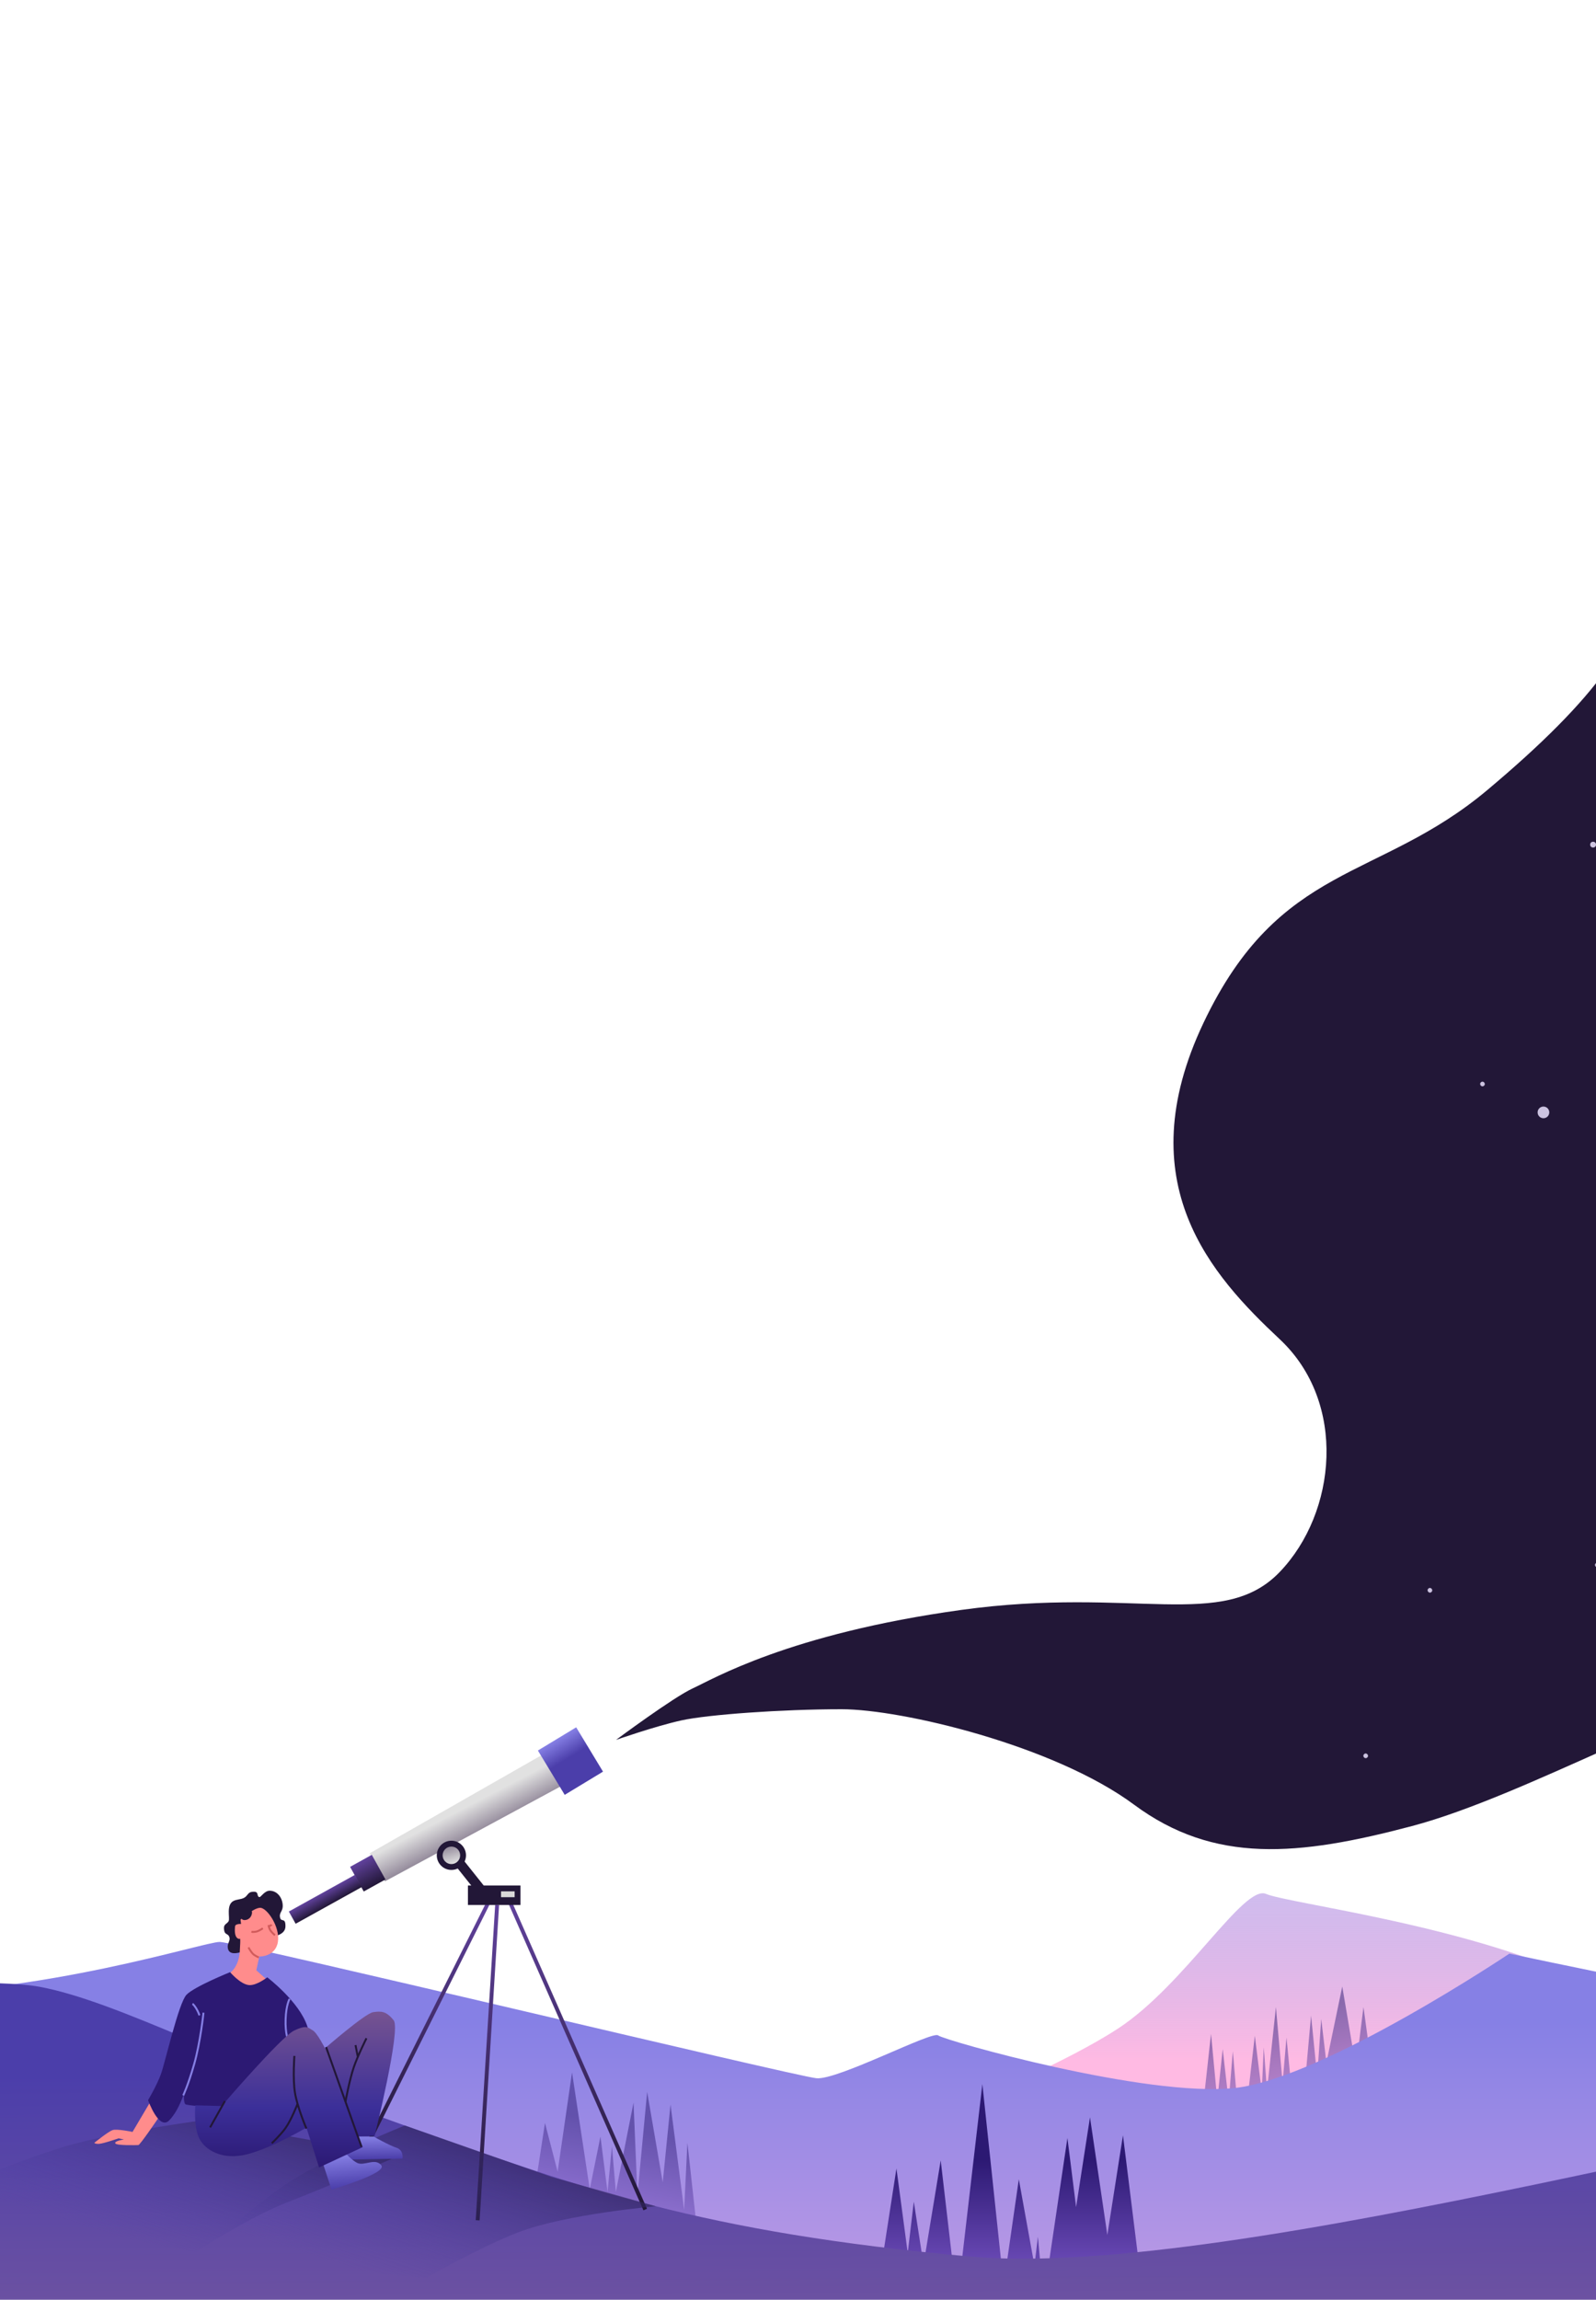 <svg width="820" height="1181" viewBox="0 0 820 1181" fill="none" xmlns="http://www.w3.org/2000/svg">
<g clip-path="url(#clip0_2314_2783)">
<path d="M501 1078.37C501 1078.37 548.126 1058.98 574.587 1041.62C608.817 1019.17 639.047 967.618 650.456 972.585C661.865 977.552 758.382 989.202 817.595 1019.27C859.46 1040.53 914 1087.31 914 1087.31L548.917 1096.25L501 1078.37Z" fill="url(#paint0_linear_2314_2783)"/>
<path d="M5398 52.499C3622.49 52.011 934.5 -9.501 864.999 101C864.999 101 827.5 139.25 821.5 178.75C815.5 218.25 840.47 266.25 842.454 295.75C844.437 325.25 820.142 358.75 764.116 405.75C708.09 452.75 657.518 442.75 618.35 525.25C579.181 607.75 622.812 655.25 657.519 687.75C692.225 720.25 686.771 776.75 657.519 807.25C628.266 837.75 582.652 814.49 493.902 826.75C405.153 839.01 365.917 862.5 356 867C346.084 871.5 316.5 893.5 316.5 893.5C316.5 893.5 336.5 886.5 350 883.5C363.5 880.5 401.682 877.75 432.422 877.75C463.162 877.75 541.499 896.25 582.651 926.75C623.803 957.25 666.938 953.25 725.443 937.75C783.948 922.25 870.219 871.75 913.85 865.75C957.481 859.75 994.667 860.98 1093.83 856.25C1192.99 851.52 1392.3 691.25 1427.5 673.25C1462.7 655.25 1504.35 644.25 1545 645.25C1585.66 646.25 1802.82 724.75 1873.72 733.25C1944.62 741.75 2004.62 718.75 2096.34 738.25C2188.06 757.75 2429.52 946.75 2582.23 965.75C2734.94 984.75 3061.67 911.334 3167.28 949.25C3272.89 987.166 3257.52 1045.25 3327.92 1073.25C3398.32 1101.25 3612.5 1176 3612.5 1176L4586.5 1174C4586.5 1174 4669.41 1152.97 4724.99 1124.75C4841.48 1065.62 4945.61 1127.76 5023.99 1023.25C5079.49 949.25 5109.99 793.75 5163.49 740.25C5202.5 701.242 5279.98 635.262 5411.49 543.25C5543 451.238 5539.5 152 5531.5 102.25C5523.5 52.499 5476.5 52.499 5398 52.499Z" fill="#221737"/>
<path d="M696.667 1061.71L689.636 1020.13L681.483 1059.31L678.822 1036.83L676.747 1066.42L673.606 1035.11L670.441 1069.91L663.242 1069.62L660.979 1046.36L658.967 1069.63L655.55 1030.68L650.973 1073.52L649.294 1051.41L648.272 1074.15L644.706 1045.44L641.182 1075.83L635.442 1077.19L633.411 1053.39L631.276 1079.17L628.206 1052.31L625.427 1078.56L622.204 1044.45L617.951 1082.96L606.908 1084.73L605.346 1073.1L603.451 1084.88L601.623 1078.46L599.989 1084.7L599.342 1087.65L617.429 1085.44L705.213 1064.67L700.525 1030.7L696.667 1061.71Z" fill="url(#paint1_linear_2314_2783)" fill-opacity="0.5"/>
<path d="M-224 997.249C-224 997.249 -151.048 1024.25 -64.024 1024.25C23 1024.25 104.354 997.249 112.927 997.249C121.5 997.249 408.51 1066.25 419.505 1067.25C430.5 1068.25 479 1042.75 482 1045.25C485 1047.75 589 1077.25 634.5 1072.25C680 1067.25 775.5 1003.25 775.5 1003.25C775.5 1003.25 909 1031.75 936 1033.25C963 1034.75 1078 1005.75 1104.5 1007.75C1131 1009.75 1328.5 1064.75 1391.5 1076.25C1454.5 1087.75 1641.5 1090.25 1677.5 1087.75C1713.5 1085.25 1993.5 1002.25 2023.5 1002.75C2053.5 1003.25 2256.5 1089.75 2319.5 1098.75C2382.5 1107.75 2906 1127.75 2906 1127.75L3600.5 1109.75C3600.5 1109.75 3723 1091.75 3807 1070.25C3891 1048.75 4011 987.25 4072 987.249C4133 987.249 4526.5 1107.75 4546.5 1107.75C4566.5 1107.75 4606 1083.25 4625 1084.75C4644 1086.25 4672.5 1119.75 4695.5 1119.75C4718.5 1119.75 4951.5 1013.25 4951.5 1013.25C4951.5 1013.25 5029 1075.25 5134 1059.75C5239 1044.25 5337 960.749 5373 964.249C5409 967.749 5536 997.249 5536 997.249V1172.25H-224V997.249Z" fill="url(#paint2_linear_2314_2783)"/>
<path d="M286.501 1115.25L293.901 1064.25L303.001 1124.25L308.501 1097.25L312.143 1125.62L314.406 1102.36L316.418 1125.63L325.5 1079.75L327.5 1127.25L332.5 1074.25L340.5 1120.75L344.5 1080.75L351.5 1134.84L353.181 1100.45L357.434 1138.96L337.5 1134.25L317.5 1128.75L276 1116.25L280.001 1090.25L286.501 1115.25Z" fill="url(#paint3_linear_2314_2783)" fill-opacity="0.5"/>
<path d="M466.377 1156.95L469.498 1130.66L474.5 1162.92L483.321 1109.45L489.5 1162.48H494L504.725 1070.25L514.5 1162.48H517.21L523.452 1119.13L531.479 1163.41L533.262 1148.65L534.6 1163.41L539.059 1161.1L548.423 1097.92L552.882 1133.43L560.016 1087.31L568.934 1147.73L576.961 1096.54L585.5 1165.25L453 1162.48L460.58 1113.6L466.377 1156.95Z" fill="url(#paint4_linear_2314_2783)"/>
<path d="M1682.1 1122.92C1614.52 1135.96 1465.5 1061.25 1465.5 1061.25C1465.5 1061.25 1413.4 1093.49 1388 1094.75C1362.6 1096.01 1147.5 1071.26 1049.71 1073.58C951.925 1075.9 636.5 1171.26 498.233 1158.8C359.967 1146.34 299 1123.76 209.34 1092.02C119.68 1060.28 60.5 1027.73 20.219 1020.26C-20.061 1012.78 -224 1027.73 -224 1027.73V1182L5536 1181V1027.25C5536 1027.25 5447.5 1023.53 5391 1027.25C5257.8 1036.02 5057.5 1102.25 5057.5 1102.25C5057.5 1102.25 4810.91 1186.93 4661 1144.75C4552.78 1114.3 4451 1000.25 4415 995.25C4379 990.25 4342.23 1021.8 4298.5 1008.25C4263.51 997.406 4222.5 953.25 4222.5 953.25C4222.5 953.25 4081 1111.75 4065.5 1110.25C4050 1108.75 4013 1093.25 3993.5 1093.25C3974 1093.25 3840 1137.75 3790 1133.75C3740 1129.75 3616 1023.76 3616 1023.76C3616 1023.76 3488 1065.75 3458.15 1067.26C3428.3 1068.76 3387.67 1052.76 3387.67 1052.76C3387.67 1052.76 3244.26 1088.1 3150.4 1094.26C3012.26 1103.32 2797.47 1061.26 2797.47 1061.26L2616.29 1108.76C2616.29 1108.76 2278.56 1155.39 2240.53 1153.76C2202.5 1152.13 2194 1153.01 2078 1102.25C1962 1051.5 1798.5 1009.75 1798.5 1009.75C1798.5 1009.75 1697 1120.04 1682.1 1122.92Z" fill="url(#paint5_linear_2314_2783)"/>
<path d="M189.913 951.743L279.05 900.885L288.593 917.077L197.793 966.127L189.913 951.743Z" fill="url(#paint6_linear_2314_2783)"/>
<rect x="296.032" y="887.032" width="26.614" height="23.001" transform="rotate(58.804 296.032 887.032)" fill="url(#paint7_linear_2314_2783)"/>
<rect x="191.019" y="952.516" width="14.466" height="12.75" transform="rotate(60.988 191.019 952.516)" fill="url(#paint8_linear_2314_2783)"/>
<rect x="182.35" y="962.804" width="7.184" height="38.817" transform="rotate(60.988 182.35 962.804)" fill="url(#paint9_linear_2314_2783)"/>
<circle cx="231.917" cy="952.774" r="7.5" fill="#221737"/>
<circle cx="231.917" cy="952.774" r="4.5" fill="url(#paint10_linear_2314_2783)"/>
<line x1="331.502" y1="1134.68" x2="261.502" y2="975.677" stroke="url(#paint11_linear_2314_2783)" stroke-width="2"/>
<line x1="245.419" y1="1140.21" x2="255.419" y2="978.213" stroke="url(#paint12_linear_2314_2783)" stroke-width="2"/>
<line x1="187.523" y1="1103.83" x2="250.523" y2="977.827" stroke="url(#paint13_linear_2314_2783)" stroke-width="2"/>
<rect x="240.417" y="968.274" width="27" height="10" fill="#221737"/>
<rect x="234.663" y="958.912" width="5" height="17" transform="rotate(-38.574 234.663 958.912)" fill="#221737"/>
<rect x="257.417" y="971.274" width="7" height="3" fill="#D9D9D9"/>
<path d="M208 1091.5L283.5 1117.98L337 1133C337 1133 290.566 1136.96 266 1146.48C246.53 1154.03 219 1169.73 219 1169.73L100.5 1159.98C100.5 1159.98 128.68 1133.28 149.5 1119.98C170.699 1106.45 208 1091.5 208 1091.5Z" fill="url(#paint14_linear_2314_2783)"/>
<path d="M103 1089L205 1107C205 1107 172.066 1121.48 147.5 1131C128.03 1138.55 100.5 1156.5 100.5 1156.5L-39 1129.48C-39 1129.48 14.124 1107.32 38 1100.98C62.5 1094.48 103 1089 103 1089Z" fill="url(#paint15_linear_2314_2783)"/>
<path d="M68.098 1094.8L77.456 1078.98L81.274 1087.79C81.274 1087.79 71.96 1101.54 71.084 1101.57C70.208 1101.6 59.818 1101.91 59.224 1100.68C58.63 1099.45 63.684 1098.67 63.684 1098.67L60.852 1098.13C60.852 1098.13 53.028 1100.87 50.775 1100.94C48.522 1101 48.507 1100.38 48.507 1100.38C48.507 1100.38 55.691 1094.55 57.928 1093.86C60.166 1093.16 68.098 1094.8 68.098 1094.8Z" fill="#FF8C8C"/>
<path d="M117.495 986.486C118.194 984.958 116.146 978.384 119.813 976.295C121.551 975.304 123.591 975.533 125.363 974.62C127.188 973.68 127.308 971.862 129.297 971.555C133.535 970.902 131.508 973.692 133.233 974.227C133.982 974.459 135.836 970.932 138.58 970.944C142.149 970.96 144.91 974.07 145.242 978.113C145.539 981.721 143.21 981.991 143.932 984.871C144.53 987.255 146.758 984.436 146.658 989.368C146.559 994.301 138.688 994.694 138.688 994.694C138.688 994.694 117.184 1009.52 116.994 999.676C116.956 997.672 118.5 996.479 117.8 994.635C117.174 992.984 115.676 993.482 115.275 991.746C114.36 987.789 116.674 988.28 117.495 986.486Z" fill="#221737"/>
<path d="M123.568 985.807C123.568 985.807 130.16 979.779 133.65 979.711C137.14 979.643 144.007 989.473 142.779 997.228C141.552 1004.98 133.223 1004.75 133.223 1004.75L131.686 1011.8L137.593 1017.12C137.593 1017.12 133.232 1020.25 128.013 1020.24C121.626 1020.23 117.871 1013.38 117.871 1013.38C117.871 1013.38 122.64 1010.57 123.198 1002.16C123.756 993.754 123.198 995.706 123.198 995.706C123.198 995.706 120.027 996.188 120.772 989.264C120.929 987.798 123.849 988.033 123.849 988.033L123.568 985.807Z" fill="#FF8C8C"/>
<path d="M177.23 1097.23L192 1097.23C192 1097.23 200.084 1101.8 203.777 1102.98C207.47 1104.16 206.8 1108.54 206.8 1108.54L177.406 1109.07L177.23 1097.23Z" fill="url(#paint16_linear_2314_2783)"/>
<path d="M95.847 1024.34C99.933 1020.14 118.222 1012.77 118.222 1012.77C118.222 1012.77 123.624 1019.2 128.151 1019.42C131.99 1019.6 137.305 1015.42 137.305 1015.42C137.305 1015.42 153.805 1027.95 157.896 1040.6C161.987 1053.24 159.445 1061.88 159.445 1061.88L140.138 1082.93C140.138 1082.93 96.181 1082.19 95.111 1080.48C94.04 1078.77 94.754 1074.22 94.754 1074.22C94.754 1074.22 92.189 1083.48 86.934 1088.89C81.68 1094.29 76.072 1078.48 76.072 1078.48C76.072 1078.48 80.435 1071.24 82.639 1065.26C84.842 1059.29 91.76 1028.55 95.847 1024.34Z" fill="#2C1973"/>
<path d="M104.551 1033.58C104.551 1033.58 102.928 1048.97 99.74 1060.07C96.552 1071.18 94.132 1076.07 94.132 1076.07" stroke="#8680E5"/>
<path d="M98.894 1029.04C98.894 1029.04 99.575 1029.4 100.73 1031.25C101.884 1033.1 102.476 1034.96 102.476 1034.96" stroke="#8680E5"/>
<path d="M148.782 1026.5C148.782 1026.5 146.989 1029.54 146.741 1037.02C146.493 1044.5 148.079 1047.68 148.079 1047.68" stroke="#8680E5"/>
<path d="M166.175 1111.77L177.949 1106.19C177.949 1106.19 180.862 1109.34 183.388 1110.68C187.011 1112.6 192.787 1107.9 195.933 1111.99C199.079 1116.07 170.321 1124.44 170.321 1124.44L166.175 1111.77Z" fill="url(#paint17_linear_2314_2783)"/>
<path d="M100.348 1081.15L113.88 1081.53C113.88 1081.53 144.349 1046.04 151.064 1042.8C157.778 1039.56 158.37 1041.42 160.642 1042.63C162.914 1043.83 166.978 1051.87 166.978 1051.87C166.978 1051.87 187.564 1033.95 191.689 1033.33C195.813 1032.72 198.45 1032.71 202.269 1037.51C206.088 1042.3 192.444 1096.94 192.444 1096.94L183.993 1097.09L186.329 1102.66L163.941 1113.05L157.438 1092.59C157.438 1092.59 140.12 1102.88 127.208 1106.23C114.296 1109.59 105.198 1104.14 102.289 1097.95C99.379 1091.77 100.348 1081.15 100.348 1081.15Z" fill="url(#paint18_linear_2314_2783)"/>
<path d="M167.532 1051.24L185.726 1102.45" stroke="#221737"/>
<path d="M151.249 1055.79C151.249 1055.79 150.375 1067.37 151.528 1074.6C152.732 1082.15 157.438 1093.11 157.438 1093.11" stroke="#221737"/>
<path d="M139.637 1100.64C139.637 1100.64 144.328 1096.21 146.733 1092.78C149.781 1088.44 152.862 1080.44 152.862 1080.44" stroke="#221737"/>
<path d="M107.944 1092.5L115.532 1079" stroke="#221737"/>
<path d="M188.279 1046.72C188.279 1046.72 183.833 1055.55 181.775 1061.58C179.483 1068.3 177.492 1079.35 177.492 1079.35" stroke="#221737"/>
<path d="M127.647 1000.07C127.647 1000.07 128.809 1002.13 129.795 1003.22C130.781 1004.31 133 1005.21 133 1005.21" stroke="#D15B5B"/>
<path d="M138 988.609C138 988.609 138.031 989.557 138.703 990.909C139.375 992.262 141.28 993.806 141.28 993.806" stroke="#D15B5B"/>
<path d="M129.174 992.045C129.174 992.045 130.097 992.262 131.578 991.967C133.06 991.673 135.05 990.24 135.05 990.24" stroke="#D15B5B"/>
<path d="M139.576 988.382C139.576 988.382 139.44 988.586 139.078 988.795C138.717 989.003 137.999 989.092 137.999 989.092" stroke="#D15B5B"/>
<line y1="-0.5" x2="6.337" y2="-0.5" transform="matrix(0.192 0.981 -0.973 0.234 182.171 1050.35)" stroke="#221737"/>
<path d="M122.947 982.161L125.788 978.729C125.788 978.729 129.793 980.161 129.473 982.466C129.234 984.195 128.168 985.483 126.633 985.898C125.488 986.208 124.648 985.989 123.843 985.173C123.038 984.357 122.947 982.161 122.947 982.161Z" fill="#221737"/>
<circle cx="761.671" cy="556.671" r="1.184" transform="rotate(48.782 761.671 556.671)" fill="#CCC3E0"/>
<circle cx="820.671" cy="803.671" r="1.184" transform="rotate(48.782 820.671 803.671)" fill="#CCC3E0"/>
<circle cx="701.671" cy="901.671" r="1.184" transform="rotate(48.782 701.671 901.671)" fill="#CCC3E0"/>
<circle cx="734.671" cy="816.671" r="1.184" transform="rotate(48.782 734.671 816.671)" fill="#CCC3E0"/>
<circle cx="793" cy="571.25" r="3" fill="#CCC3E0"/>
<circle cx="818.5" cy="433.75" r="1.5" fill="#CCC3E0"/>
</g>
<defs>
<linearGradient id="paint0_linear_2314_2783" x1="707.5" y1="916.961" x2="707.5" y2="1096.25" gradientUnits="userSpaceOnUse">
<stop stop-color="#8680E5" stop-opacity="0.41"/>
<stop offset="0.79" stop-color="#FFBAE3"/>
</linearGradient>
<linearGradient id="paint1_linear_2314_2783" x1="650.204" y1="1037.12" x2="660.634" y2="1081.21" gradientUnits="userSpaceOnUse">
<stop stop-color="#2C1973"/>
<stop offset="0.795" stop-color="#6747B2"/>
</linearGradient>
<linearGradient id="paint2_linear_2314_2783" x1="2656" y1="883.749" x2="2656" y2="1528.75" gradientUnits="userSpaceOnUse">
<stop offset="0.24" stop-color="#8680E5"/>
<stop offset="0.605" stop-color="#E3ADE4"/>
<stop offset="0.65" stop-color="#FFA87C"/>
</linearGradient>
<linearGradient id="paint3_linear_2314_2783" x1="325.181" y1="1093.12" x2="314.75" y2="1137.21" gradientUnits="userSpaceOnUse">
<stop stop-color="#2C1973"/>
<stop offset="0.795" stop-color="#6747B2"/>
</linearGradient>
<linearGradient id="paint4_linear_2314_2783" x1="523.898" y1="1108.99" x2="523.898" y2="1173.55" gradientUnits="userSpaceOnUse">
<stop stop-color="#2C1973"/>
<stop offset="0.795" stop-color="#6747B2"/>
</linearGradient>
<linearGradient id="paint5_linear_2314_2783" x1="2809.5" y1="880.75" x2="2814.5" y2="1700.75" gradientUnits="userSpaceOnUse">
<stop offset="0.205" stop-color="#4B3EAA"/>
<stop offset="1" stop-color="#FFA87C"/>
</linearGradient>
<linearGradient id="paint6_linear_2314_2783" x1="242.567" y1="926.322" x2="248.971" y2="938.619" gradientUnits="userSpaceOnUse">
<stop stop-color="#E1E1E1"/>
<stop offset="1" stop-color="#978E9E"/>
</linearGradient>
<linearGradient id="paint7_linear_2314_2783" x1="296.032" y1="898.533" x2="322.264" y2="898.579" gradientUnits="userSpaceOnUse">
<stop stop-color="#8680E5"/>
<stop offset="0.44" stop-color="#4B3EAA"/>
</linearGradient>
<linearGradient id="paint8_linear_2314_2783" x1="191.019" y1="958.891" x2="205.485" y2="958.891" gradientUnits="userSpaceOnUse">
<stop stop-color="#61429D"/>
<stop offset="1" stop-color="#221737"/>
</linearGradient>
<linearGradient id="paint9_linear_2314_2783" x1="182.35" y1="982.212" x2="189.533" y2="982.212" gradientUnits="userSpaceOnUse">
<stop stop-color="#61429D"/>
<stop offset="1" stop-color="#221737"/>
</linearGradient>
<linearGradient id="paint10_linear_2314_2783" x1="231.917" y1="948.274" x2="234.417" y2="956.774" gradientUnits="userSpaceOnUse">
<stop stop-color="#978E9E"/>
<stop offset="1" stop-color="#E1E1E1"/>
</linearGradient>
<linearGradient id="paint11_linear_2314_2783" x1="262.875" y1="975.073" x2="332.875" y2="1134.07" gradientUnits="userSpaceOnUse">
<stop stop-color="#61429D"/>
<stop offset="1" stop-color="#221737"/>
</linearGradient>
<linearGradient id="paint12_linear_2314_2783" x1="256.916" y1="978.305" x2="246.916" y2="1140.31" gradientUnits="userSpaceOnUse">
<stop stop-color="#61429D"/>
<stop offset="1" stop-color="#221737"/>
</linearGradient>
<linearGradient id="paint13_linear_2314_2783" x1="251.864" y1="978.498" x2="188.864" y2="1104.5" gradientUnits="userSpaceOnUse">
<stop stop-color="#61429D"/>
<stop offset="1" stop-color="#221737"/>
</linearGradient>
<linearGradient id="paint14_linear_2314_2783" x1="240.5" y1="1055.98" x2="204" y2="1171.98" gradientUnits="userSpaceOnUse">
<stop stop-color="#221737"/>
<stop offset="1" stop-color="#4B3EAA" stop-opacity="0"/>
</linearGradient>
<linearGradient id="paint15_linear_2314_2783" x1="122" y1="1040.5" x2="85.5" y2="1156.5" gradientUnits="userSpaceOnUse">
<stop stop-color="#221737"/>
<stop offset="1" stop-color="#4B3EAA" stop-opacity="0"/>
</linearGradient>
<linearGradient id="paint16_linear_2314_2783" x1="191.957" y1="1096.96" x2="192.173" y2="1108.8" gradientUnits="userSpaceOnUse">
<stop stop-color="#8680E5"/>
<stop offset="1" stop-color="#4B3EAA"/>
</linearGradient>
<linearGradient id="paint17_linear_2314_2783" x1="180.686" y1="1105.93" x2="182.343" y2="1123.3" gradientUnits="userSpaceOnUse">
<stop stop-color="#8680E5"/>
<stop offset="1" stop-color="#4B3EAA"/>
</linearGradient>
<linearGradient id="paint18_linear_2314_2783" x1="152.308" y1="919.74" x2="152.954" y2="1113.26" gradientUnits="userSpaceOnUse">
<stop stop-color="#FFA87C"/>
<stop offset="0.84" stop-color="#3B2F99"/>
<stop offset="1" stop-color="#2C1973"/>
</linearGradient>
<clipPath id="clip0_2314_2783">
<rect width="820" height="1181" fill="white"/>
</clipPath>
</defs>
</svg>
